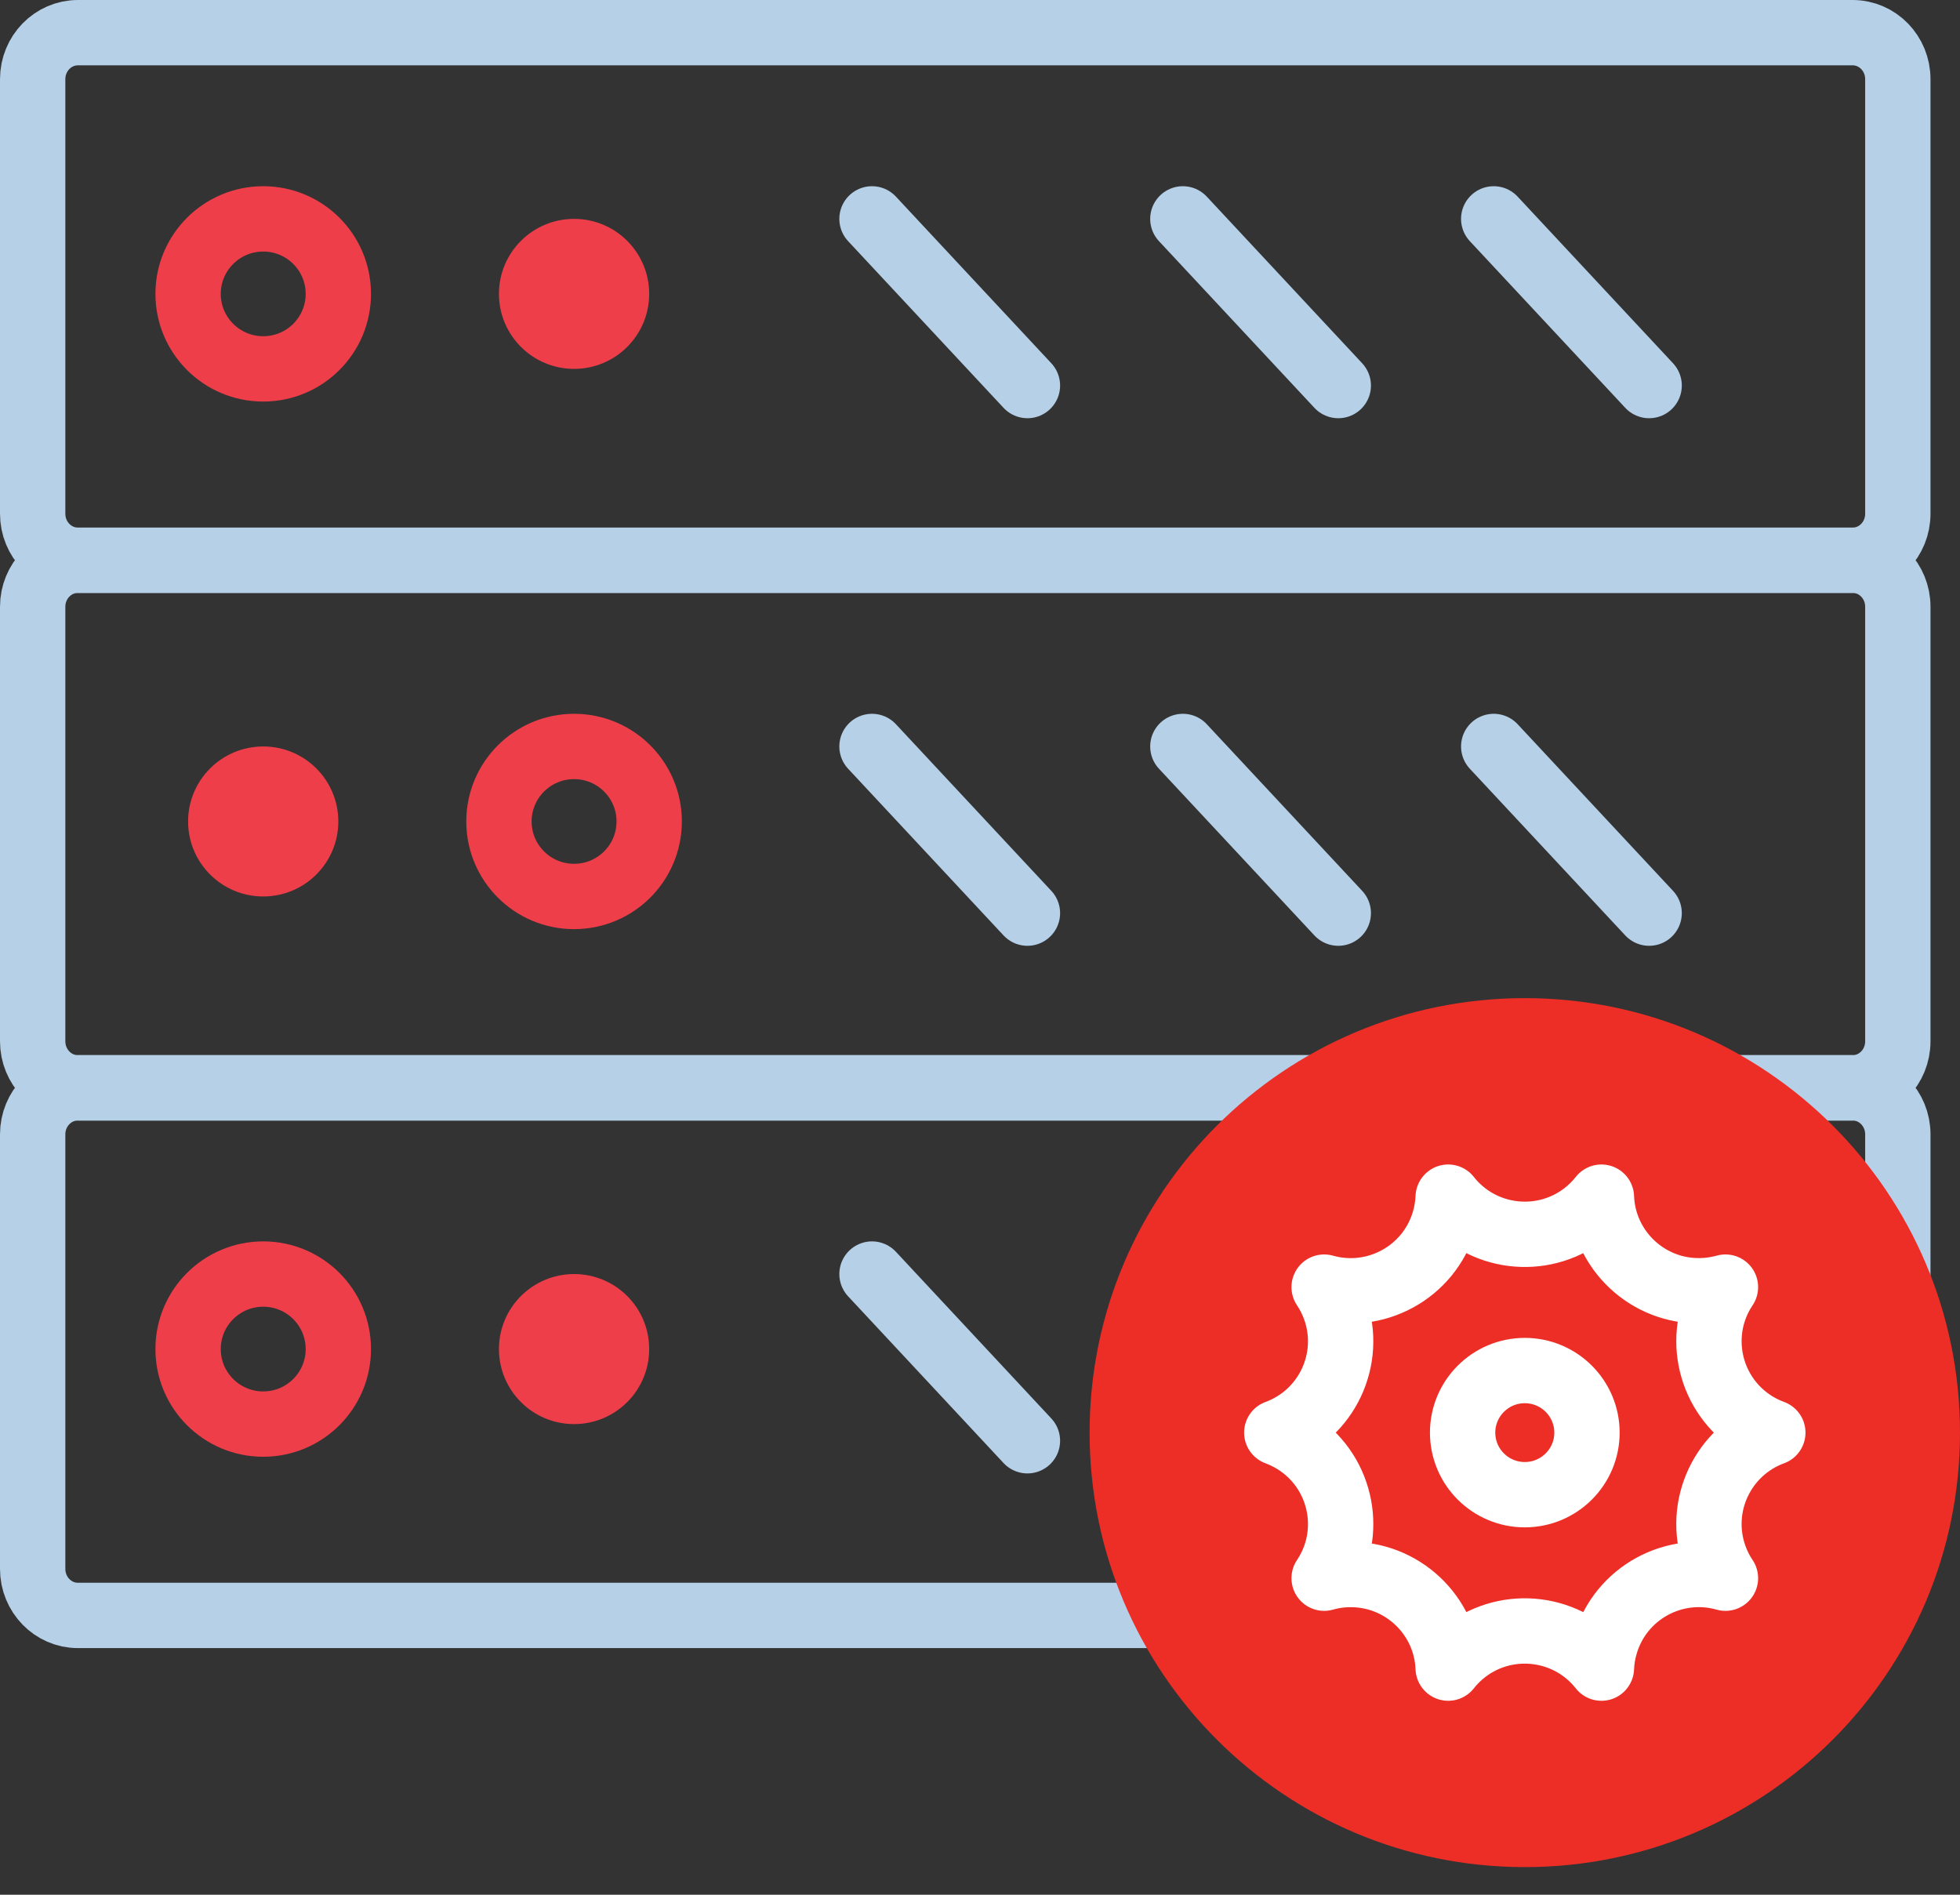 
<svg width="60px" height="58px" viewBox="0 0 60 58" version="1.1" xmlns="http://www.w3.org/2000/svg" xmlns:xlink="http://www.w3.org/1999/xlink">
    <rect x="0" y="0" width="60" height="58" fill="#333333" stroke="none"/>
    <!-- Generator: Sketch 44.1 (41455) - http://www.bohemiancoding.com/sketch -->
    <desc>Created with Sketch.</desc>
    <defs></defs>
    <g id="12.1-13-App-detail" stroke="none" stroke-width="1" fill="none" fill-rule="evenodd">
        <g id="12.2-App-Detail---Asset-Inventory" transform="translate(-185, -1780)">
            <g id="---Features-overview" transform="translate(185, 1290)">
                <g id="::-03" transform="translate(0, 485)">
                    <g id="icon" transform="translate(1, 6)">
                        <path d="M1.385,16.15 L55.713,16.15 C56.478,16.15 57.097,16.787 57.097,17.574 L57.097,30.875 C57.097,31.663 56.478,32.3 55.713,32.3 L1.385,32.3 C0.621,32.3 9.51612903e-05,31.663 9.51612903e-05,30.875 L9.51612903e-05,17.574 C9.51612903e-05,16.787 0.621,16.15 1.385,16.15 Z" id="Stroke-1" stroke="#B5D0E7" stroke-width="2" stroke-linecap="round" stroke-linejoin="round"></path>
                        <path d="M1.385,32.3 L55.713,32.3 C56.478,32.3 57.097,32.937 57.097,33.724 L57.097,47.025 C57.097,47.812 56.478,48.45 55.713,48.45 L1.385,48.45 C0.621,48.45 9.51612903e-05,47.812 9.51612903e-05,47.025 L9.51612903e-05,33.724 C9.51612903e-05,32.937 0.621,32.3 1.385,32.3 Z" id="Stroke-3" stroke="#B5D0E7" stroke-width="2" stroke-linecap="round" stroke-linejoin="round"></path>
                        <path d="M1.385,0 L55.713,0 C56.478,0 57.097,0.637 57.097,1.424 L57.097,14.726 C57.097,15.513 56.478,16.15 55.713,16.15 L1.385,16.15 C0.621,16.15 9.51612903e-05,15.513 9.51612903e-05,14.726 L9.51612903e-05,1.424 C9.51612903e-05,0.637 0.621,0 1.385,0 Z" id="Stroke-5" stroke="#B5D0E7" stroke-width="2" stroke-linecap="round" stroke-linejoin="round"></path>
                        <path d="M4.758,7.996 C4.758,6.728 5.788,5.7 7.058,5.7 C8.328,5.7 9.357,6.728 9.357,7.996 C9.357,9.264 8.328,10.292 7.058,10.292 C5.788,10.292 4.758,9.264 4.758,7.996 Z" id="Stroke-7" stroke="#EE3E4A" stroke-width="2" stroke-linecap="round"></path>
                        <path d="M14.274,7.996 C14.274,6.728 15.304,5.7 16.574,5.7 C17.844,5.7 18.873,6.728 18.873,7.996 C18.873,9.264 17.844,10.292 16.574,10.292 C15.304,10.292 14.274,9.264 14.274,7.996" id="Fill-9" fill="#EE3E4A"></path>
                        <path d="M4.758,40.296 C4.758,39.028 5.788,38 7.058,38 C8.328,38 9.357,39.028 9.357,40.296 C9.357,41.565 8.328,42.593 7.058,42.593 C5.788,42.593 4.758,41.565 4.758,40.296 Z" id="Stroke-11" stroke="#EE3E4A" stroke-width="2" stroke-linecap="round"></path>
                        <path d="M14.274,40.296 C14.274,39.028 15.304,38 16.574,38 C17.844,38 18.873,39.028 18.873,40.296 C18.873,41.565 17.844,42.593 16.574,42.593 C15.304,42.593 14.274,41.565 14.274,40.296" id="Fill-13" fill="#EE3E4A"></path>
                        <path d="M18.873,24.146 C18.873,25.414 17.844,26.442 16.573,26.442 C15.304,26.442 14.274,25.414 14.274,24.146 C14.274,22.878 15.304,21.85 16.573,21.85 C17.844,21.85 18.873,22.878 18.873,24.146 Z" id="Stroke-15" stroke="#EE3E4A" stroke-width="2" stroke-linecap="round"></path>
                        <path d="M9.357,24.146 C9.357,25.414 8.328,26.442 7.057,26.442 C5.788,26.442 4.758,25.414 4.758,24.146 C4.758,22.878 5.788,21.85 7.057,21.85 C8.328,21.85 9.357,22.878 9.357,24.146" id="Fill-17" fill="#EE3E4A"></path>
                        <path d="M35.051,36.891 L39.809,41.993" id="Stroke-19" stroke="#C5E2E9" stroke-width="2" stroke-linecap="round" stroke-linejoin="round"></path>
                        <path d="M25.694,38 L30.452,43.103" id="Stroke-21" stroke="#B5D0E7" stroke-width="2" stroke-linecap="round" stroke-linejoin="round"></path>
                        <path d="M39.809,36.891 L44.567,41.993" id="Stroke-23" stroke="#C5E2E9" stroke-width="2" stroke-linecap="round" stroke-linejoin="round"></path>
                        <path d="M44.567,36.891 L49.325,41.993" id="Stroke-25" stroke="#C5E2E9" stroke-width="2" stroke-linecap="round" stroke-linejoin="round"></path>
                        <path d="M35.21,21.85 L39.968,26.952" id="Stroke-27" stroke="#B5D0E7" stroke-width="2" stroke-linecap="round" stroke-linejoin="round"></path>
                        <path d="M25.694,21.85 L30.452,26.952" id="Stroke-29" stroke="#B5D0E7" stroke-width="2" stroke-linecap="round" stroke-linejoin="round"></path>
                        <path d="M44.726,21.85 L49.484,26.952" id="Stroke-31" stroke="#B5D0E7" stroke-width="2" stroke-linecap="round" stroke-linejoin="round"></path>
                        <path d="M35.21,5.7 L39.968,10.802" id="Stroke-33" stroke="#B5D0E7" stroke-width="2" stroke-linecap="round" stroke-linejoin="round"></path>
                        <path d="M25.694,5.7 L30.452,10.802" id="Stroke-35" stroke="#B5D0E7" stroke-width="2" stroke-linecap="round" stroke-linejoin="round"></path>
                        <path d="M44.726,5.7 L49.484,10.802" id="Stroke-37" stroke="#B5D0E7" stroke-width="2" stroke-linecap="round" stroke-linejoin="round"></path>
                        <path d="M45.677,29.554 C53.035,29.554 59,35.509 59,42.854 C59,50.2 53.035,56.154 45.677,56.154 C38.32,56.154 32.355,50.2 32.355,42.854 C32.355,35.509 38.32,29.554 45.677,29.554" id="Fill-39" fill="#ED2E26"></path>
                        <path d="M44.06,50.675 L44.06,50.675 C43.746,51.086 43.16,51.165 42.749,50.852 C42.524,50.679 42.388,50.414 42.381,50.132 C42.356,49.009 41.424,48.122 40.302,48.148 C40.119,48.152 39.939,48.18 39.764,48.234 C39.269,48.38 38.749,48.1 38.6,47.607 C38.518,47.333 38.565,47.04 38.727,46.807 C39.365,45.884 39.135,44.621 38.212,43.982 C38.061,43.879 37.899,43.795 37.727,43.735 C37.239,43.565 36.983,43.032 37.154,42.546 C37.249,42.277 37.459,42.067 37.727,41.973 C38.788,41.602 39.345,40.444 38.973,39.386 C38.914,39.214 38.83,39.053 38.727,38.902 C38.433,38.479 38.538,37.897 38.965,37.603 C39.198,37.442 39.492,37.395 39.764,37.477 C40.84,37.798 41.974,37.19 42.296,36.115 C42.348,35.941 42.376,35.761 42.381,35.579 C42.393,35.063 42.821,34.655 43.337,34.666 C43.622,34.673 43.887,34.809 44.06,35.033 C44.741,35.926 46.018,36.096 46.91,35.417 C47.054,35.308 47.185,35.179 47.294,35.033 C47.609,34.624 48.195,34.545 48.605,34.858 C48.832,35.03 48.967,35.296 48.974,35.579 C48.998,36.7 49.931,37.587 51.054,37.56 C51.236,37.557 51.415,37.529 51.591,37.477 C52.086,37.329 52.606,37.609 52.755,38.103 C52.837,38.376 52.791,38.668 52.629,38.902 C51.989,39.824 52.22,41.09 53.144,41.726 C53.293,41.83 53.456,41.913 53.628,41.973 C54.115,42.144 54.372,42.676 54.201,43.164 C54.107,43.431 53.896,43.641 53.628,43.735 C52.567,44.107 52.01,45.265 52.381,46.324 C52.441,46.495 52.525,46.658 52.629,46.807 C52.923,47.231 52.816,47.812 52.391,48.105 C52.158,48.267 51.863,48.313 51.591,48.234 C50.514,47.911 49.382,48.521 49.058,49.595 C49.006,49.768 48.978,49.949 48.974,50.132 C48.961,50.646 48.533,51.053 48.017,51.043 C47.733,51.035 47.467,50.901 47.294,50.675 C46.615,49.783 45.338,49.612 44.445,50.291 C44.3,50.403 44.17,50.531 44.06,50.675" id="Fill-41" fill="#ED2E26"></path>
                        <path d="M43.332,50.063 C43.487,49.866 43.668,49.688 43.867,49.536 C45.167,48.547 47.017,48.786 48.023,50.063 C48.033,49.812 48.075,49.564 48.148,49.323 C48.616,47.76 50.253,46.866 51.82,47.31 C51.679,47.102 51.566,46.876 51.483,46.638 C50.943,45.099 51.742,43.415 53.27,42.854 C53.034,42.767 52.809,42.652 52.602,42.509 C51.259,41.579 50.913,39.751 51.82,38.4 C51.578,38.468 51.327,38.505 51.075,38.511 C49.443,38.55 48.085,37.269 48.023,35.646 C47.868,35.844 47.687,36.021 47.488,36.173 C46.189,37.162 44.338,36.924 43.332,35.646 C43.321,35.898 43.28,36.147 43.207,36.388 C42.739,37.95 41.101,38.842 39.535,38.4 C39.675,38.609 39.788,38.834 39.871,39.071 C40.412,40.611 39.613,42.294 38.085,42.854 C38.321,42.942 38.546,43.059 38.753,43.201 C40.096,44.129 40.442,45.961 39.535,47.31 C39.778,47.24 40.027,47.203 40.28,47.198 C41.912,47.161 43.27,48.439 43.332,50.063 Z" id="Stroke-43" stroke="#FFFFFF" stroke-width="2" stroke-linecap="round" stroke-linejoin="round"></path>
                        <path d="M45.677,40.954 C46.728,40.954 47.581,41.806 47.581,42.854 C47.581,43.904 46.728,44.754 45.677,44.754 C44.627,44.754 43.774,43.904 43.774,42.854 C43.774,41.806 44.627,40.954 45.677,40.954" id="Fill-45" fill="#ED2E26"></path>
                        <path d="M45.677,40.954 C46.728,40.954 47.581,41.806 47.581,42.854 C47.581,43.904 46.728,44.754 45.677,44.754 C44.627,44.754 43.774,43.904 43.774,42.854 C43.774,41.806 44.627,40.954 45.677,40.954 Z" id="Stroke-47" stroke="#FFFFFF" stroke-width="2"></path>
                    </g>
                </g>
            </g>
        </g>
    </g>
</svg>